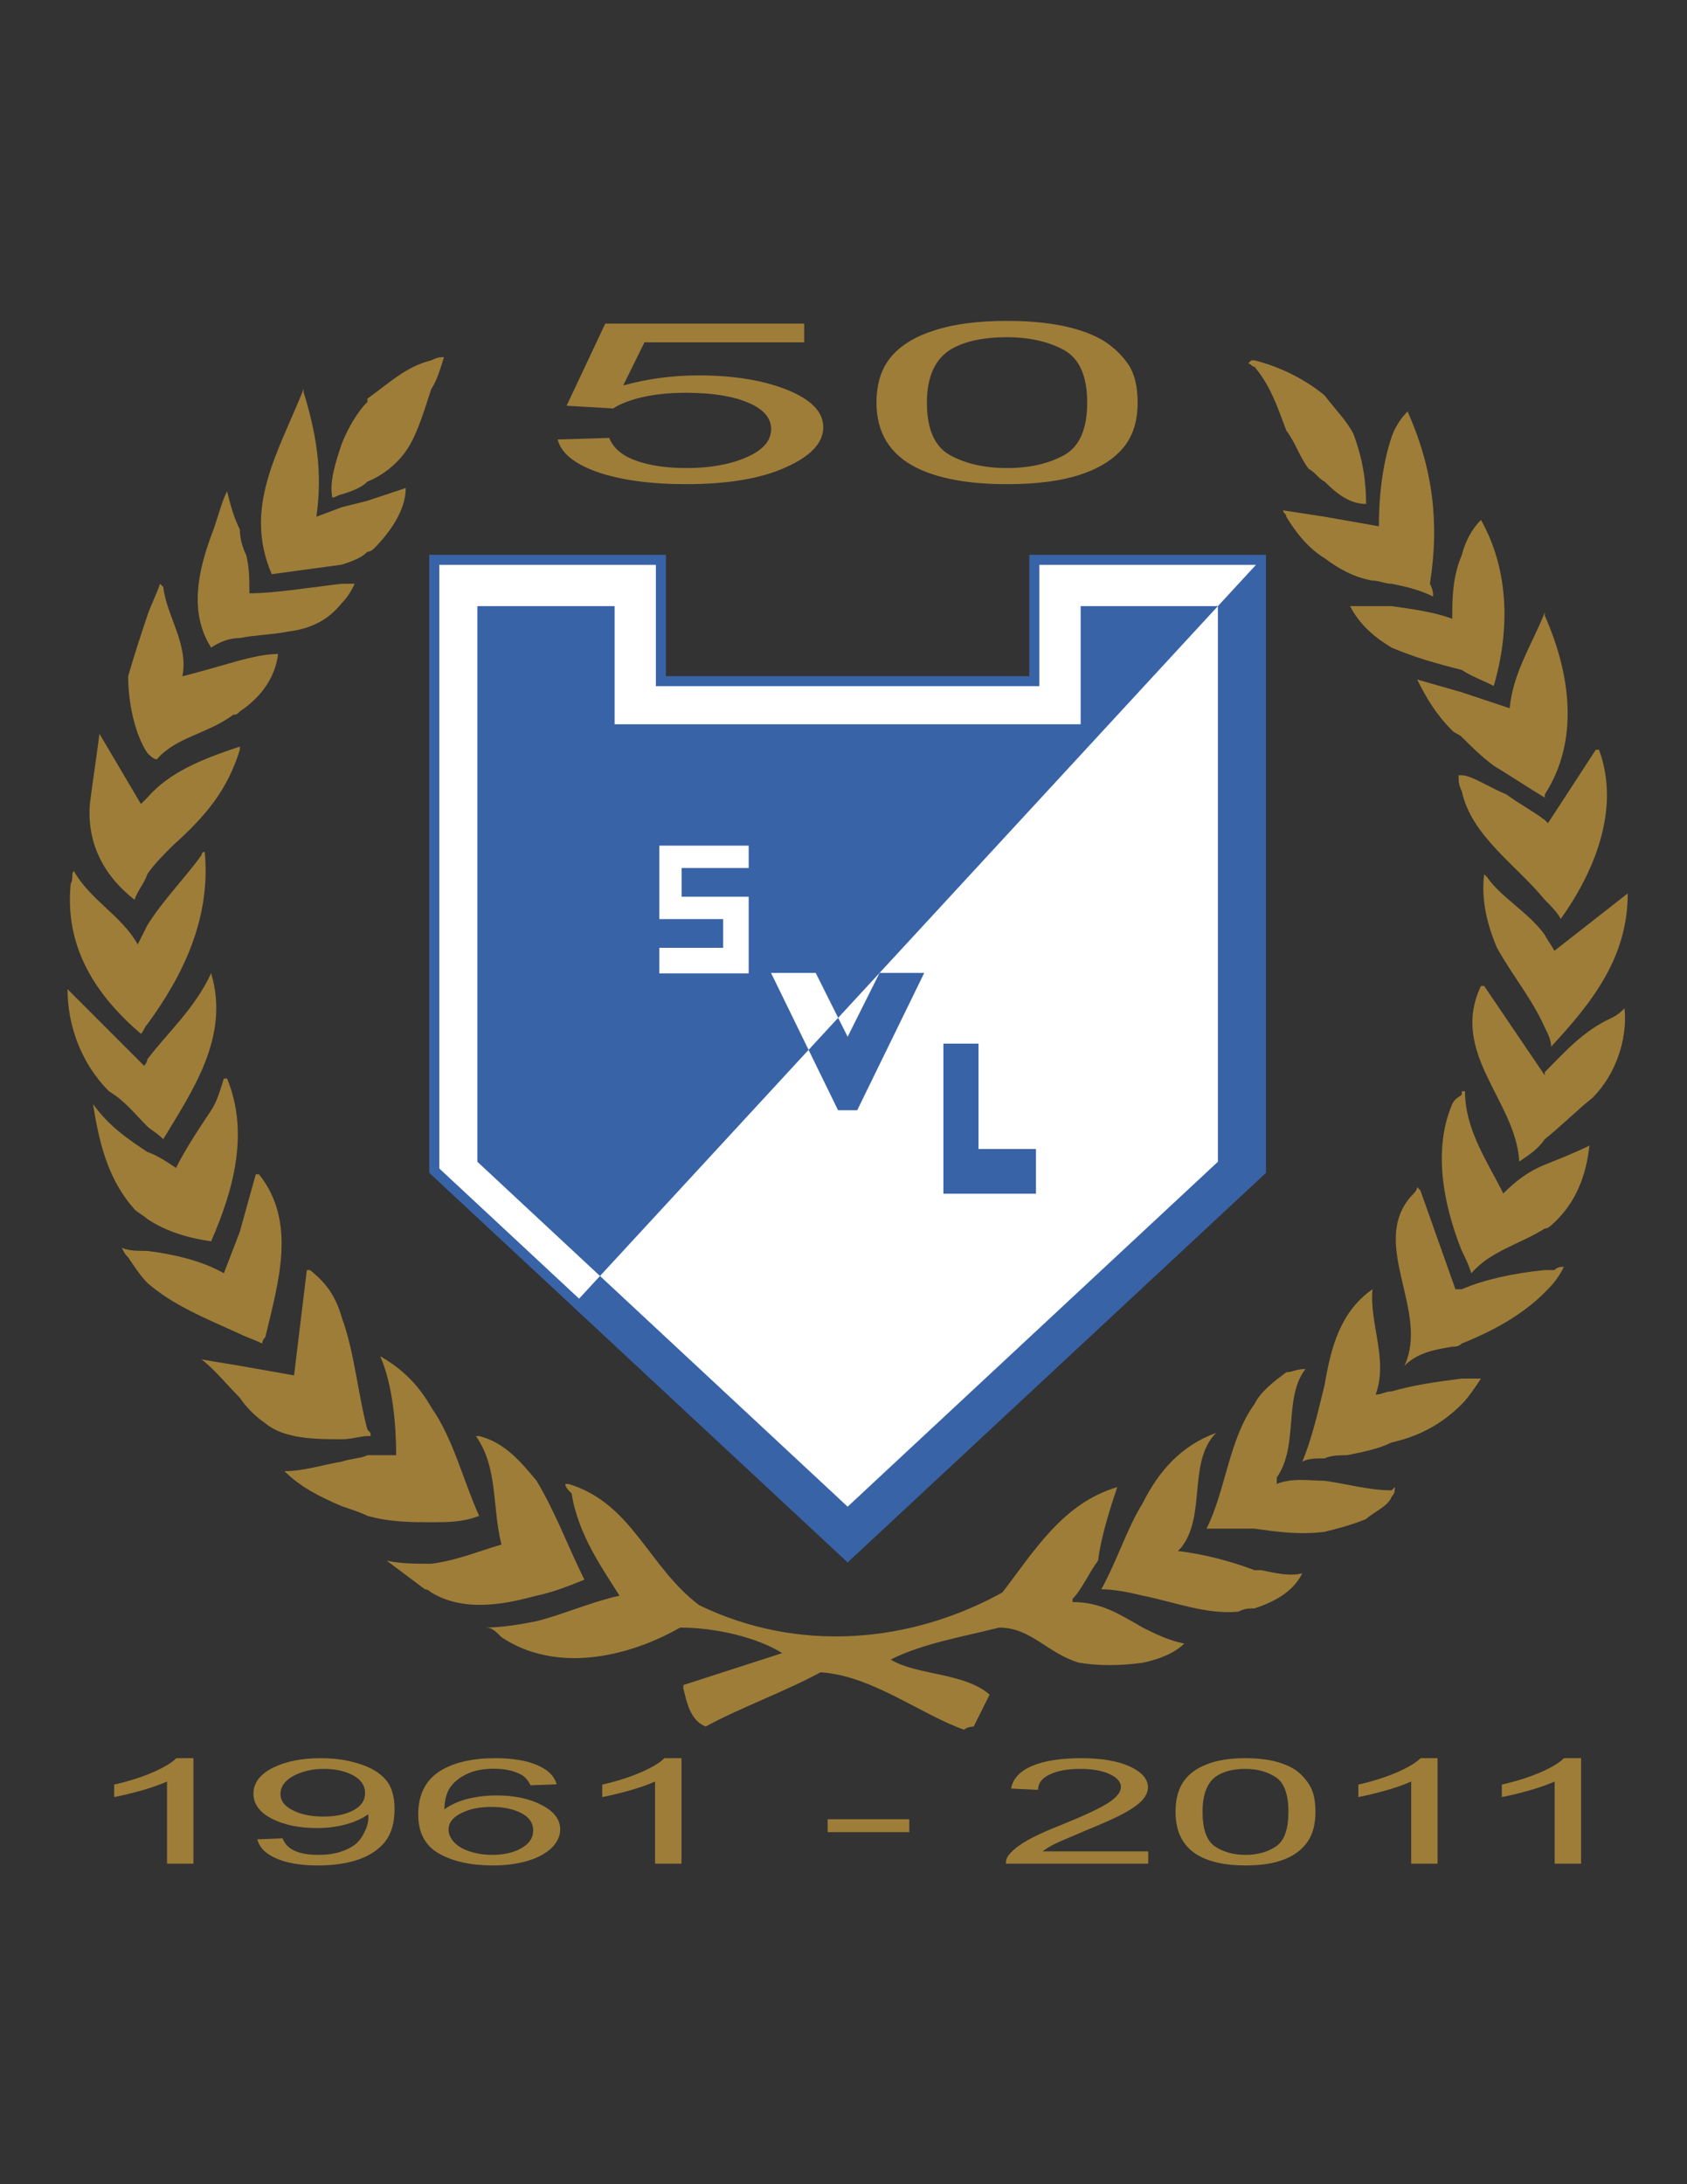 <?xml version="1.0" encoding="iso-8859-1"?>
<!-- Generator: Adobe Illustrator 24.0.1, SVG Export Plug-In . SVG Version: 6.00 Build 0)  -->
<svg version="1.1" id="Layer_1" xmlns="http://www.w3.org/2000/svg" xmlns:xlink="http://www.w3.org/1999/xlink" x="0px" y="0px"
	 viewBox="0 0 612 792" style="enable-background:new 0 0 612 792;" xml:space="preserve">
<rect x="0" y="0" width="612" height="792" fill="#333333" stroke="none"/>
<polygon style="fill:#3963A7;" points="373.421,201.178 373.421,245.178 241.581,245.178 241.581,201.178 155.727,201.178 
	155.727,425.281 307.5,566.544 459.273,425.281 459.273,201.178 "/>
<polygon style="fill:#FFFFFF;" points="173.179,421.262 173.179,219.784 222.963,219.784 222.963,262.624 392.037,262.624 
	392.037,219.784 441.822,219.784 455.638,204.814 377.057,204.814 377.057,246.416 377.057,248.814 374.658,248.814 
	240.343,248.814 237.945,248.814 237.945,246.416 237.945,204.814 159.364,204.814 159.364,423.697 210.077,470.898 217.662,462.68 
	"/>
<polygon style="fill:#FFFFFF;" points="319.084,352.783 304.06,369.06 307.5,375.936 "/>
<polygon style="fill:#FFFFFF;" points="319.084,352.783 335.292,352.783 310.979,402.577 304.022,402.577 293.332,380.685 
	217.662,462.68 307.5,546.327 441.822,421.262 441.822,219.784 "/>
<polygon style="fill:#FFFFFF;" points="295.918,352.783 279.709,352.783 293.332,380.685 304.06,369.06 "/>
<polygon style="fill:#FFFFFF;" points="271.603,314.738 271.603,306.634 239.181,306.634 239.181,333.265 262.339,333.265 
	262.339,343.688 239.181,343.688 239.181,352.951 271.603,352.951 271.603,325.16 247.284,325.16 247.284,314.738 "/>
<polygon style="fill:#3963A7;" points="354.976,416.636 354.976,378.423 342.24,378.423 342.24,432.845 375.821,432.845 
	375.821,416.636 "/>
<path style="fill:#9E7D38;" d="M87.001,231.354c5.789-1.16,11.577-1.16,17.366-2.318c9.259-1.159,15.047-4.635,19.678-10.417
	c2.312-2.318,3.471-4.626,4.629-6.942h-4.629c-10.418,1.158-24.308,3.465-33.568,3.465c0-4.625,0-9.259-1.158-13.884
	c-1.158-2.316-2.318-5.793-2.318-9.26c-2.314-4.634-3.472-9.259-4.63-13.893c-2.313,4.634-3.471,10.418-5.784,16.211
	c-4.629,12.727-8.105,27.78,0,40.505C80.058,232.514,83.529,231.354,87.001,231.354"/>
<path style="fill:#9E7D38;" d="M124.044,204.733c3.471-1.158,6.942-2.316,9.259-4.633c1.155,0,2.313-1.16,2.313-1.16
	c5.789-5.783,11.577-13.883,11.577-21.986l-13.89,4.626l-9.259,2.317l-9.264,3.476c2.317-16.211,0-30.096-4.631-45.149v-1.158
	c-9.259,23.154-21.99,42.832-11.572,67.135C106.679,207.051,115.938,205.893,124.044,204.733"/>
<path style="fill:#9E7D38;" d="M133.299,174.637c5.788-2.318,11.576-6.942,15.048-12.735c3.475-5.784,5.788-13.884,8.104-20.837
	c2.314-3.467,3.473-8.101,4.631-11.567c-1.158,0-2.316,0-4.631,1.158c-9.263,2.308-15.047,8.102-23.153,13.885v1.158
	c-3.472,3.476-6.942,9.26-9.26,15.043c-2.313,6.953-4.63,13.895-3.472,19.679c1.159,0,2.318-1.16,3.472-1.16
	C127.515,178.114,130.986,176.954,133.299,174.637"/>
<path style="fill:#9E7D38;" d="M56.909,275.335c6.948-8.101,18.52-9.259,27.779-16.202c1.16,0,1.16,0,2.317-1.158
	c6.943-4.635,12.73-11.577,13.889-20.837c-4.629,0-9.259,1.157-13.889,2.317c-8.101,2.318-16.207,4.625-20.837,5.785
	c2.318-11.578-5.788-21.987-6.941-32.405l-1.158-1.158c-1.16,3.465-3.473,8.1-4.631,11.576c-2.316,6.942-4.629,13.886-6.946,21.987
	c0,9.259,2.317,20.836,6.946,27.778C54.596,274.176,55.75,275.335,56.909,275.335"/>
<path style="fill:#9E7D38;" d="M53.438,408.447c1.158,1.159,3.472,2.308,5.788,4.625c10.413-17.36,24.308-37.038,17.361-60.192
	c-5.789,12.735-16.206,21.995-23.149,31.255c0,1.158-1.16,2.318-1.16,2.318L24.5,358.672c0,12.735,4.629,26.621,15.048,37.04
	C45.333,399.188,48.808,403.813,53.438,408.447"/>
<path style="fill:#9E7D38;" d="M51.121,374.875c1.158-1.16,1.158-2.307,2.318-3.466c12.73-17.37,23.149-38.197,20.831-62.51
	c0,0-1.155,0-1.155,1.158c-5.788,8.101-13.889,16.203-19.677,25.462l-3.478,6.951c-5.783-10.418-17.36-16.21-23.149-26.629
	c-1.154,1.158,0,2.316-1.154,4.635C23.342,343.629,34.917,360.99,51.121,374.875"/>
<path style="fill:#9E7D38;" d="M48.808,326.267c1.154-3.476,3.472-5.793,4.63-9.268c2.313-3.467,5.788-6.943,9.26-10.408
	c11.572-10.419,19.678-19.679,24.308-34.733v-2.316v1.16c-13.89,4.633-25.467,9.259-33.568,18.518l-2.317,2.318l-15.049-25.464
	c-1.154,9.261-2.312,16.204-3.471,25.464C31.442,306.591,38.39,318.157,48.808,326.267"/>
<path style="fill:#9E7D38;" d="M466.648,156.118c3.476,4.635,4.629,9.259,8.105,13.895c2.313,1.148,3.471,3.465,5.784,4.624
	c4.636,4.635,9.265,8.102,15.048,8.102c0-8.102-1.152-16.202-4.628-25.461c-2.313-4.636-6.944-9.26-10.42-13.895
	c-6.942-5.784-16.201-10.419-25.461-12.727h-1.159l-1.159,1.159c1.159,0,1.159,1.149,2.318,1.149
	C460.864,139.916,463.177,146.859,466.648,156.118"/>
<path style="fill:#9E7D38;" d="M560.403,297.331c-4.629-3.477-9.26-5.794-13.889-9.259c-5.789-2.318-12.73-6.954-16.209-6.954
	h-1.152c0,2.318,0,3.476,1.152,5.794c3.479,16.203,19.68,26.62,30.098,39.355c2.317,2.309,4.631,4.627,5.788,6.943
	c11.578-16.204,21.99-39.357,13.892-61.352h-1.161l-17.358,26.63L560.403,297.331"/>
<path style="fill:#9E7D38;" d="M560.403,338.995c-5.789-8.101-16.206-13.885-20.838-20.837L538.413,317
	c-1.158,9.267,1.152,18.527,4.631,26.629c5.786,10.418,12.731,18.519,17.359,28.938c1.16,2.307,2.317,4.625,2.317,6.941
	c15.049-16.201,27.779-32.413,27.779-55.557l-26.626,20.838C562.721,342.471,561.563,341.311,560.403,338.995"/>
<path style="fill:#9E7D38;" d="M504.845,219.777h-15.048c3.476,6.942,9.26,11.577,15.048,15.053
	c8.107,3.466,16.206,5.784,25.466,8.101c3.474,2.309,6.949,3.468,11.578,5.784c5.784-19.679,5.784-41.673-4.629-60.193
	c-3.476,3.476-5.789,8.101-6.949,12.735c-3.471,8.102-3.471,16.203-3.471,23.154C521.051,222.095,512.952,220.937,504.845,219.777"
	/>
<path style="fill:#9E7D38;" d="M480.542,187.373l-15.049-2.316c0,1.157,1.155,1.157,1.155,2.316
	c3.476,5.784,8.105,11.569,13.894,15.044c4.631,3.475,10.415,6.943,17.361,8.1c2.314,0,4.629,1.16,6.941,1.16
	c5.789,1.158,10.419,2.316,15.049,4.634c0-1.159,0-2.318-1.154-4.634c3.472-21.996,1.154-41.674-8.105-62.502
	c-2.314,2.308-4.63,5.784-5.789,9.259c-3.471,10.409-4.628,21.987-4.628,32.405L480.542,187.373"/>
<path style="fill:#9E7D38;" d="M514.104,246.398c3.471,6.941,6.946,12.735,12.731,18.519c1.16,1.157,2.318,1.157,3.475,2.316
	c3.474,3.477,6.944,6.943,11.573,10.419c5.789,3.475,12.735,8.101,18.524,11.576v-1.157c12.73-19.679,9.26-43.991,0-64.819v-1.158
	c-4.634,11.577-11.578,21.986-12.735,34.721l-17.362-5.783L514.104,246.398"/>
<path style="fill:#9E7D38;" d="M563.874,460.529h-3.471c-11.573,1.159-21.99,3.476-30.098,6.951h-2.311l-12.736-35.889l-1.154-1.159
	c0,1.159-1.157,2.317-2.316,3.477c-15.049,17.36,6.947,41.674-2.311,61.35c4.628-4.634,10.417-5.791,17.358-6.95
	c1.16,0,2.318,0,3.471-1.149c11.578-4.635,21.998-10.419,30.098-18.529c2.317-2.307,4.631-4.625,6.946-9.261
	C566.191,459.369,565.034,459.369,563.874,460.529"/>
<path style="fill:#9E7D38;" d="M457.394,569.337h-2.317c-9.26-3.476-18.52-5.792-27.779-6.951l1.157-1.159
	c9.26-11.566,2.313-31.245,12.732-41.663c-12.732,4.625-20.836,13.884-26.625,25.462c-5.784,9.26-9.26,20.836-15.044,31.255
	c4.63,0,10.412,1.159,15.044,2.316c11.576,2.309,23.152,6.943,34.726,5.784c2.317-1.158,3.471-1.158,5.789-1.158
	c6.946-2.317,13.889-5.783,17.36-12.736C467.807,571.646,463.177,570.486,457.394,569.337"/>
<path style="fill:#9E7D38;" d="M53.438,442.01c6.942,4.635,15.048,6.942,23.149,8.101c8.101-18.519,13.89-39.355,5.788-59.033
	h-1.158c-1.158,3.475-2.312,8.11-4.63,11.576c-4.629,6.943-9.259,13.895-12.731,20.837c-3.475-2.317-6.946-4.625-10.417-5.783
	c-6.947-4.635-13.89-9.26-19.678-17.37c2.312,15.053,5.788,27.788,15.048,38.197C49.966,439.692,52.278,440.85,53.438,442.01"/>
<path style="fill:#9E7D38;" d="M504.845,504.52c-2.313,0-3.471,1.149-5.788,1.149c4.636-12.726-2.313-25.461-1.153-38.196
	c-11.577,8.11-15.049,20.836-17.366,34.73c-2.313,9.259-4.629,19.678-8.1,27.778c2.315-1.159,4.629-1.159,8.1-1.159
	c2.317-1.158,5.789-1.158,8.107-1.158c5.784-1.158,11.573-2.317,16.201-4.625c10.419-2.317,18.52-6.952,25.466-13.895
	c2.318-2.316,4.632-5.783,6.949-9.26h-6.949C521.051,501.044,512.952,502.203,504.845,504.52"/>
<path style="fill:#9E7D38;" d="M584.711,369.09c-10.417,4.635-17.361,12.737-24.308,19.678v1.16l-21.99-32.413h-1.158
	c-11.577,24.313,12.731,41.673,13.889,63.668c3.471-2.317,6.941-4.635,9.26-8.11c5.788-4.625,11.577-10.409,17.361-15.044
	c8.104-8.101,12.735-20.836,11.577-32.414C588.182,366.773,587.024,367.932,584.711,369.09"/>
<path style="fill:#9E7D38;" d="M545.354,432.75c-5.784-11.576-13.889-23.153-13.889-37.038h-1.155v1.157
	c-1.157,1.158-2.315,1.158-3.475,3.469c-6.941,16.21-3.472,35.888,3.475,53.248c1.155,2.318,2.314,4.625,3.474,8.102
	c6.941-8.102,17.359-10.419,26.619-16.203c1.16,0,2.317-1.158,2.317-1.158c9.26-8.102,12.73-18.52,13.889-28.938
	c-4.629,2.317-10.418,4.625-16.206,6.942C554.619,424.649,549.99,428.125,545.354,432.75"/>
<path style="fill:#9E7D38;" d="M504.845,540.4c-8.101,0-16.201-2.318-24.308-3.475c-5.784,0-11.572-1.159-17.36,1.157v-2.316
	c8.1-11.577,2.311-28.937,10.418-39.356c-3.476,0-4.63,1.159-6.946,1.159c-4.631,3.476-9.26,6.942-11.572,11.576
	c-9.26,12.736-10.419,31.256-17.367,45.141h17.367c8.101,1.159,16.201,2.316,25.461,1.159c4.631-1.159,9.26-2.318,15.048-4.627
	c2.318-2.316,8.107-4.633,9.26-8.11c1.16-1.148,1.16-2.307,1.16-3.467L504.845,540.4"/>
<path style="fill:#9E7D38;" d="M95.106,487.149c0,0,0-1.149,1.154-2.307c4.634-19.679,11.577-41.674-2.313-59.035h-1.158
	l-5.788,20.837l-5.785,15.044c-8.105-4.625-18.523-6.943-27.783-8.102c-3.471,0-6.943,0-9.259-1.157
	c1.158,2.316,1.158,2.316,2.316,3.475c2.313,3.466,4.631,6.941,6.943,9.26c9.26,8.101,20.837,12.726,33.568,18.52
	C89.318,484.843,92.789,486,95.106,487.149"/>
<path style="fill:#9E7D38;" d="M389.1,580.905v-1.159c3.476-3.466,5.788-9.26,9.259-13.885c1.159-9.26,4.63-19.677,6.948-26.62
	c-19.68,5.784-30.097,23.144-41.67,38.198c-33.567,18.519-74.081,21.985-109.957,4.625c-18.52-13.885-24.307-37.039-47.456-43.983
	h-1.154c0,1.16,1.154,2.319,2.312,3.469c2.318,15.052,11.577,27.787,17.36,37.047c-10.413,2.309-20.831,6.943-30.09,9.261
	c-5.79,1.148-12.735,2.308-18.519,2.308c2.311,0,3.471,1.158,5.784,3.476c3.475,2.317,8.105,4.635,12.735,5.784
	c16.202,4.634,35.88,0,52.086-9.26c12.732,0,27.77,3.476,37.029,9.26l-35.871,11.577v1.158c1.155,4.634,2.313,11.577,8.102,13.894
	c12.73-6.951,28.928-12.735,41.659-19.677c18.52,1.158,35.885,15.042,52.088,20.836c1.157-1.159,3.476-1.159,3.476-1.159
	l5.788-11.576c-9.264-8.101-26.626-6.942-35.886-12.735c11.578-5.784,25.467-8.102,39.357-11.577c11.572,0,17.36,9.26,28.936,12.735
	c6.942,1.158,15.049,1.158,23.15,0c5.789-1.158,11.576-3.475,15.049-6.942c-5.789-1.158-10.42-3.476-15.049-5.793
	C406.465,585.54,399.518,580.905,389.1,580.905"/>
<path style="fill:#9E7D38;" d="M124.044,521.881c3.471,0,6.942-1.159,9.259-1.159h1.155c0-1.158,0-1.158-1.155-2.317
	c-3.475-12.735-4.629-27.779-9.259-40.515c-2.318-8.101-5.788-12.726-11.577-17.36h-1.158l-4.629,38.197l-19.68-3.476l-13.888-2.308
	c4.629,3.466,9.259,9.26,13.888,13.885c2.318,3.476,5.79,6.942,9.261,9.259C103.208,521.881,114.78,521.881,124.044,521.881"/>
<path style="fill:#9E7D38;" d="M173.813,549.66c-5.788-12.735-9.259-27.779-17.364-39.356c-4.63-8.101-10.414-13.895-18.52-18.52
	c4.63,10.419,5.788,25.462,5.788,35.88H133.3c-2.313,1.158-5.789,1.158-9.26,2.317c-6.943,1.159-13.89,3.466-20.836,3.466
	c5.788,5.794,12.735,9.26,20.836,12.737c3.471,1.157,6.947,2.316,9.26,3.476c8.106,2.307,16.205,2.307,23.149,2.307
	C162.237,551.967,168.026,551.967,173.813,549.66"/>
<path style="fill:#9E7D38;" d="M212.006,572.805c-5.784-11.578-10.414-24.304-17.361-35.88
	c-5.788-6.943-11.577-13.895-20.836-16.203h-1.154c8.101,11.568,5.783,25.463,9.259,39.348c-8.105,2.316-16.207,5.792-25.467,6.951
	c-5.788,0-11.577,0-16.206-1.159l13.89,10.419c1.158,0,2.316,1.159,2.316,1.159c11.577,6.94,25.467,4.625,38.198,1.157
	C200.434,577.439,206.223,575.121,212.006,572.805"/>
<path style="fill:#9E7D38;" d="M285.644,141.384c-8.816-3.512-19.522-5.265-32.122-5.265c-9.49,0-18.632,1.216-27.44,3.646
	l7.715-15.628h57.946v-6.8h-72.17l-14.026,29.794l16.872,0.971c2.709-1.724,6.306-3.1,10.771-4.126
	c4.61-1.027,9.83-1.546,15.656-1.546c9.359,0,16.806,1.168,22.358,3.486c5.694,2.374,8.548,5.586,8.548,9.637
	c0,4.257-2.99,7.694-8.954,10.276c-5.958,2.6-13.21,3.891-21.749,3.891c-7.32,0-13.485-0.913-18.501-2.751
	c-4.879-1.78-8.063-4.503-9.546-8.175l-18.704,0.564c1.215,4.851,5.958,8.77,14.224,11.747c8.539,2.966,19.381,4.457,32.527,4.457
	c16.126,0,28.806-2.357,38.013-7.057c7.729-3.824,11.597-8.364,11.597-13.602C298.659,149.401,294.314,144.889,285.644,141.384z"/>
<path style="fill:#9E7D38;" d="M409.448,132.313c-2.303-3.4-5.285-6.293-8.949-8.656c-3.791-2.327-8.67-4.145-14.633-5.434
	c-5.973-1.244-12.811-1.867-20.535-1.867c-10.574,0-19.312,1.141-26.229,3.411c-7.041,2.204-12.327,5.416-15.849,9.636
	c-3.528,4.201-5.286,9.739-5.286,16.598c0,10.842,4.806,18.708,14.433,23.559c7.998,4.002,18.971,6.001,32.932,6.001
	c10.705,0,19.513-1.14,26.427-3.411c6.919-2.261,12.128-5.51,15.656-9.712c3.521-4.153,5.289-9.637,5.289-16.437
	C412.703,140.227,411.61,135.657,409.448,132.313z M386.068,165.02c-5.689,3.136-12.608,4.7-20.737,4.7
	c-8.135,0-15.039-1.564-20.729-4.7c-5.566-3.119-8.346-9.467-8.346-19.019c0-9.563,3.057-16.089,9.155-19.604
	c5.007-2.741,11.583-4.125,19.716-4.125c8.267,0,15.252,1.564,20.94,4.701c5.558,3.126,8.338,9.465,8.338,19.028
	C394.406,155.553,391.626,161.901,386.068,165.02z"/>
<path style="fill:#9E7D38;" d="M382.355,668.755c1.667-0.819,5.336-2.411,10.998-4.786c6.976-2.835,11.911-5.067,14.816-6.706
	c2.968-1.658,5.073-3.203,6.306-4.626c1.314-1.487,1.97-2.995,1.97-4.522c0-3.014-2.18-5.538-6.543-7.563
	c-4.346-2.016-10.272-3.024-17.746-3.024c-7.399,0-13.32,0.934-17.748,2.817c-4.424,1.874-6.966,4.605-7.619,8.195l9.796,0.471
	c0-2.412,1.423-4.267,4.248-5.587c2.755-1.336,6.463-2.016,11.111-2.016c4.353,0,7.908,0.641,10.669,1.913
	c2.679,1.281,4.032,2.835,4.032,4.691c0,1.771-1.495,3.646-4.467,5.634c-3.047,1.987-8.789,4.69-17.21,8.09
	c-5.439,2.121-9.618,4.043-12.519,5.738c-2.906,1.668-5.044,3.363-6.424,5.067c-0.802,1.017-1.169,2.102-1.093,3.241h51.616v-4.466
	h-38.33C379.308,670.46,380.688,669.611,382.355,668.755z"/>
<path style="fill:#9E7D38;" d="M470.676,642.313c-2.035-1.526-4.649-2.713-7.843-3.562c-3.202-0.819-6.861-1.225-10.997-1.225
	c-5.671,0-10.352,0.745-14.056,2.232c-3.773,1.451-6.607,3.561-8.485,6.33c-1.895,2.771-2.836,6.406-2.836,10.908
	c0,7.132,2.572,12.293,7.732,15.487c4.283,2.618,10.16,3.938,17.645,3.938c5.727,0,10.446-0.744,14.148-2.233
	c3.706-1.497,6.505-3.627,8.383-6.386c1.889-2.742,2.835-6.34,2.835-10.806c0-3.796-0.578-6.79-1.747-8.986
	C474.223,645.769,472.63,643.877,470.676,642.313z M462.938,669.499c-3.048,2.054-6.75,3.089-11.102,3.089
	c-4.361,0-8.063-1.035-11.111-3.089c-2.981-2.055-4.469-6.218-4.469-12.501c0-6.273,1.643-10.568,4.901-12.877
	c2.69-1.808,6.213-2.713,10.561-2.713c4.429,0,8.172,1.027,11.22,3.09c2.979,2.054,4.464,6.227,4.464,12.5
	C467.401,663.281,465.917,667.444,462.938,669.499z"/>
<path style="fill:#9E7D38;" d="M506.818,642.643c-3.993,1.733-8.675,3.222-14.044,4.465v4.521c2.977-0.574,6.354-1.394,10.126-2.448
	c3.702-1.065,6.712-2.139,9.039-3.193v29.795h9.579v-38.255h-6.203C513.714,639.158,510.889,640.862,506.818,642.643z"/>
<path style="fill:#9E7D38;" d="M567.365,637.527c-1.602,1.631-4.428,3.335-8.488,5.115c-3.993,1.733-8.685,3.222-14.053,4.465v4.521
	c2.976-0.574,6.353-1.394,10.125-2.448c3.703-1.065,6.712-2.139,9.039-3.193v29.795h9.589v-38.255H567.365z"/>
<rect x="300.252" y="659.664" style="fill:#9E7D38;" width="29.62" height="4.682"/>
<path style="fill:#9E7D38;" d="M55.469,642.643c-3.993,1.733-8.676,3.222-14.046,4.465v4.521c2.968-0.574,6.345-1.394,10.127-2.448
	c3.692-1.065,6.712-2.139,9.039-3.193v29.795h9.58v-38.255h-6.203C62.364,639.158,59.528,640.862,55.469,642.643z"/>
<path style="fill:#9E7D38;" d="M232.529,642.643c-3.995,1.733-8.685,3.222-14.055,4.465v4.521c2.977-0.574,6.354-1.394,10.126-2.448
	c3.703-1.065,6.712-2.139,9.039-3.193v29.795h9.589v-38.255h-6.212C239.424,639.158,236.589,640.862,232.529,642.643z"/>
<path style="fill:#9E7D38;" d="M130.27,639.554c-4.139-1.358-8.75-2.026-13.823-2.026c-7.042,0-12.886,1.169-17.535,3.514
	c-4.639,2.365-6.966,5.492-6.966,9.363c0,3.722,2.208,6.745,6.636,9.044c4.503,2.27,9.948,3.41,16.339,3.41
	c3.919,0,7.517-0.462,10.776-1.394c3.338-0.951,5.954-2.157,7.842-3.617l0.107,0.913c0,1.941-0.503,3.863-1.526,5.747
	c-0.866,1.837-2.024,3.324-3.481,4.464c-1.46,1.065-3.273,1.932-5.439,2.609c-2.261,0.67-4.838,1.008-7.738,1.008
	c-3.481,0-6.316-0.479-8.488-1.44c-2.181-0.952-3.665-2.477-4.465-4.569l-9.156,0.367c0.735,2.977,3.057,5.305,6.975,6.971
	c3.848,1.668,8.817,2.507,14.921,2.507c5.807,0,10.814-0.744,15.019-2.233c4.217-1.535,7.41-3.729,9.586-6.594
	c2.181-2.882,3.273-6.763,3.273-11.652c0-4.69-1.092-8.252-3.273-10.7C137.68,642.756,134.487,640.862,130.27,639.554z
	 M128.203,656.414c-2.835,1.526-6.461,2.279-10.889,2.279c-4.427,0-8.13-0.753-11.101-2.279c-2.981-1.487-4.465-3.438-4.465-5.858
	c0-2.685,1.563-4.889,4.676-6.594c3.193-1.695,6.896-2.554,11.11-2.554c4.141,0,7.659,0.782,10.565,2.336
	c2.901,1.603,4.352,3.731,4.352,6.388C132.453,652.835,131.043,654.927,128.203,656.414z"/>
<path style="fill:#9E7D38;" d="M196.478,654.503c-4.426-2.309-9.866-3.468-16.329-3.468c-3.636,0-7.116,0.406-10.456,1.226
	c-3.339,0.856-6.174,2.138-8.497,3.833c0.076-3.786,0.985-6.725,2.728-8.778c1.737-2.055,4.103-3.637,7.07-4.738
	c2.402-0.819,5.124-1.225,8.171-1.225c3.847,0,7.079,0.678,9.692,2.024c1.527,0.782,2.722,2.12,3.59,3.985l9.481-0.367
	c-0.801-2.978-3.161-5.304-7.08-6.971c-3.923-1.668-8.972-2.497-15.132-2.497c-8.134,0-14.671,1.45-19.602,4.362
	c-5.596,3.334-8.394,8.684-8.394,16.069c0,6.565,2.511,11.285,7.518,14.149c5.083,2.872,11.614,4.315,19.597,4.315
	c4.653,0,8.826-0.556,12.534-1.658c3.692-1.093,6.599-2.656,8.708-4.672c2.104-2.092,3.155-4.335,3.155-6.708
	C203.232,659.768,200.985,656.81,196.478,654.503z M189.071,670.195c-2.827,1.593-6.308,2.392-10.447,2.392
	c-2.835,0-5.487-0.386-7.946-1.167c-2.468-0.754-4.437-1.866-5.883-3.353c-1.379-1.489-2.067-3.034-2.067-4.635
	c0-2.478,1.525-4.466,4.574-5.963c2.971-1.517,6.635-2.279,10.996-2.279c4.348,0,7.985,0.763,10.89,2.279
	c2.825,1.497,4.244,3.569,4.244,6.235C193.432,666.437,191.977,668.594,189.071,670.195z"/>
</svg>
